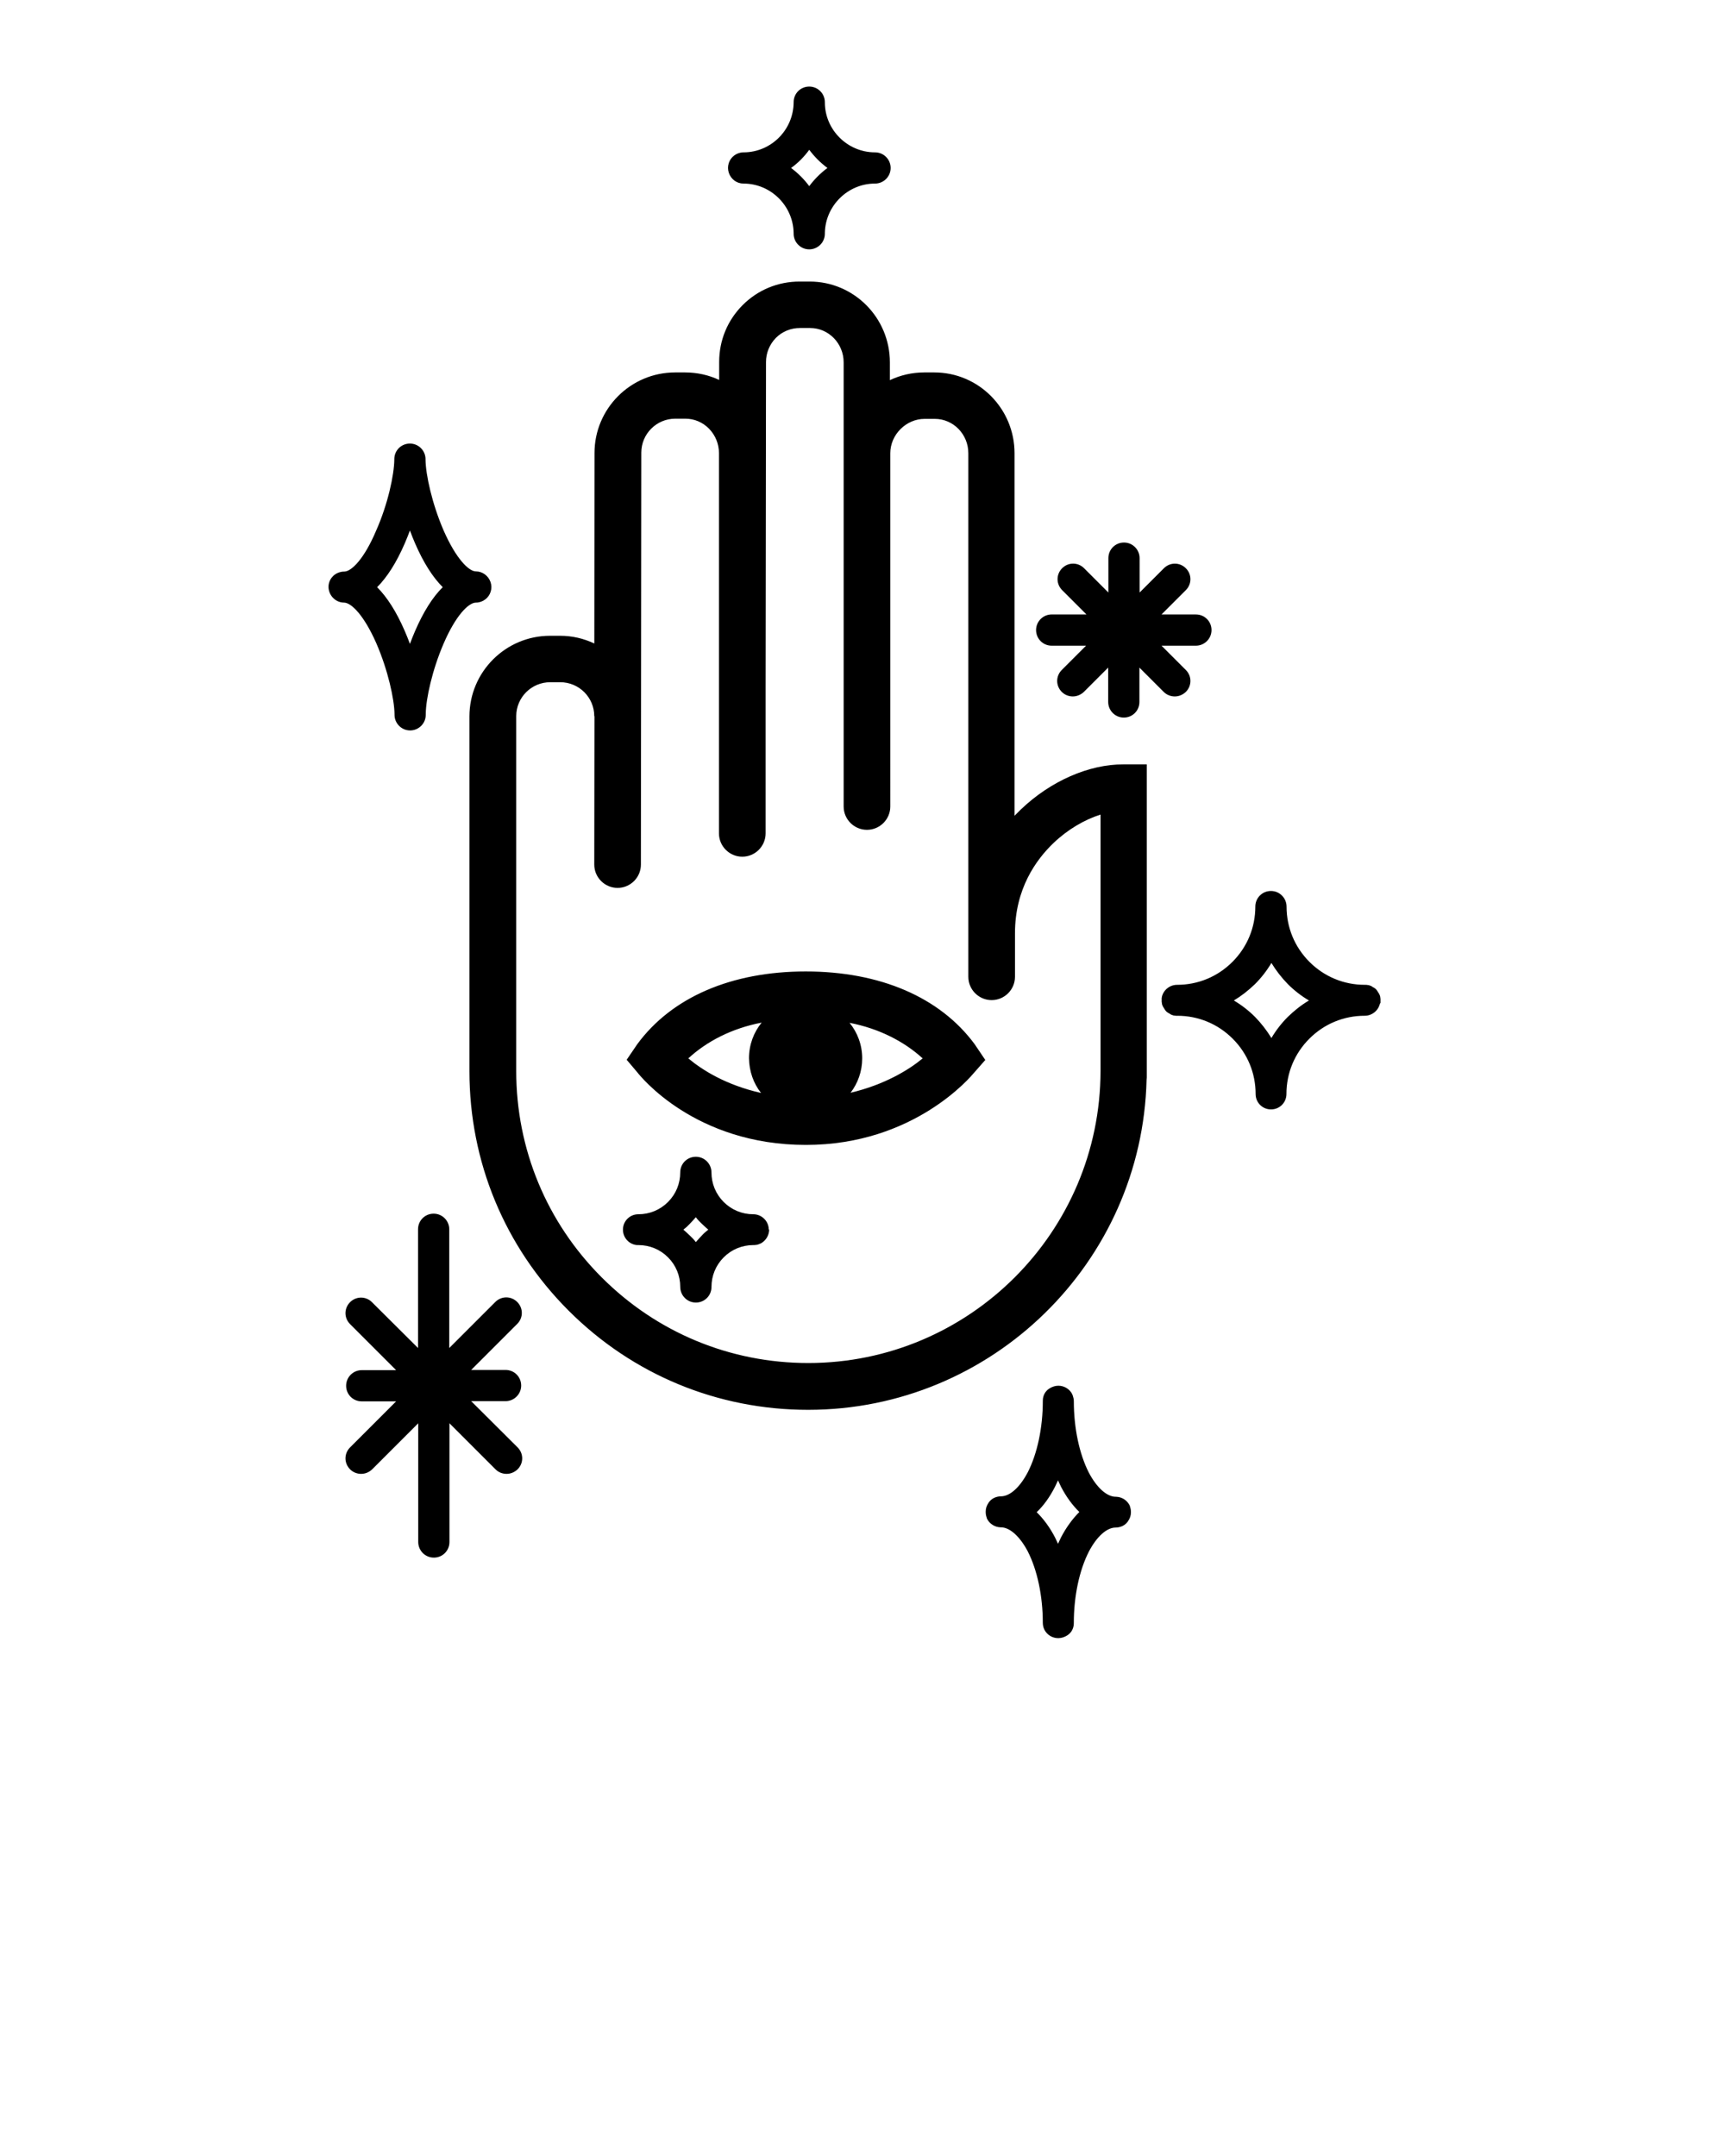 <svg xmlns="http://www.w3.org/2000/svg" xmlns:xlink="http://www.w3.org/1999/xlink" version="1.1" x="0px" y="0px" viewBox="0 0 100 125" enable-background="new 0 0 100 100" xml:space="preserve"><path d="M59.192,46.919c-0.126,0.126-0.252,0.252-0.378,0.378V26.278c0-2.589-2.085-4.685-4.65-4.685H53.58  c-0.71,0-1.386,0.16-1.993,0.447v-1.031c0-2.589-2.085-4.685-4.65-4.685h-0.584l0,0c-1.249,0-2.417,0.481-3.299,1.363  s-1.363,2.05-1.363,3.299v1.042c-0.607-0.286-1.283-0.435-1.97-0.435h-0.584c-2.577,0-4.673,2.096-4.673,4.673l-0.011,11.042  c-0.607-0.286-1.271-0.447-1.982-0.447h-0.584c-2.577,0-4.673,2.096-4.673,4.673v20.572c0,5.246,2.039,10.171,5.75,13.883  c3.711,3.711,8.637,5.75,13.883,5.75c10.664,0,19.369-8.545,19.621-19.14c0-0.034,0.011-0.08,0.011-0.126v-0.367v-9.69v-8.098  h-1.352C63.133,44.307,60.91,45.281,59.192,46.919z M46.856,79.025c-4.524,0-8.774-1.764-11.97-4.96  c-3.196-3.196-4.96-7.445-4.96-11.97V41.524c0-1.088,0.882-1.97,1.97-1.97h0.584c1.088,0,1.97,0.882,1.97,1.97h0.011l-0.011,8.602  c0,0.745,0.607,1.352,1.352,1.352l0,0c0.745,0,1.352-0.607,1.352-1.352l0.023-23.882c0-1.088,0.882-1.97,1.97-1.97h0.584  c0.515,0,1.008,0.206,1.375,0.584c0.367,0.378,0.573,0.882,0.573,1.409v22.05c0,0.745,0.607,1.352,1.352,1.352  s1.352-0.607,1.352-1.352v-8.533l0.023-18.797c0-0.527,0.206-1.019,0.573-1.397c0.378-0.378,0.871-0.573,1.397-0.573l0,0h0.584  c1.077,0,1.947,0.893,1.947,1.993v5.269v1.787v18.693c0,0.745,0.607,1.352,1.352,1.352c0.745,0,1.352-0.607,1.352-1.352V28.065  v-1.787c0-1.077,0.916-1.993,1.993-1.993h0.584c1.077,0,1.947,0.893,1.947,1.993v27.834v2.52c0,0.745,0.607,1.352,1.352,1.352  c0.745,0,1.352-0.607,1.352-1.352v-2.52c0-2.566,1.214-4.261,2.234-5.235c0.813-0.779,1.787-1.352,2.726-1.649v5.177v9.69  C63.785,71.431,56.191,79.025,46.856,79.025z M44.565,71.271c-0.011-0.481-0.412-0.871-0.893-0.871l0,0  c-0.653,0-1.26-0.252-1.718-0.71s-0.71-1.065-0.71-1.718c0-0.493-0.401-0.905-0.905-0.905c-0.504,0-0.905,0.401-0.905,0.905  c0,0.653-0.252,1.26-0.71,1.718s-1.065,0.71-1.718,0.71l0,0l0,0c-0.493,0-0.882,0.389-0.893,0.871c0,0.011,0,0.011,0,0.023l0,0l0,0  c0,0.47,0.355,0.848,0.802,0.893c0.034,0,0.057,0,0.092,0l0,0l0,0l0,0c0.653,0,1.26,0.252,1.718,0.71  c0.458,0.458,0.71,1.065,0.71,1.718c0,0.493,0.401,0.905,0.905,0.905c0.504,0,0.905-0.401,0.905-0.905  c0-0.653,0.252-1.26,0.71-1.718c0.458-0.458,1.065-0.71,1.718-0.71l0,0l0,0c0.046,0,0.103,0,0.149-0.011c0.011,0,0.023,0,0.034,0  c0.011,0,0.023-0.011,0.034-0.011c0.023,0,0.034-0.011,0.057-0.011c0.011,0,0.011-0.011,0.023-0.011  c0.023-0.011,0.034-0.011,0.057-0.023c0.011,0,0.023-0.011,0.034-0.011c0.011-0.011,0.034-0.011,0.046-0.023  c0.011,0,0.011-0.011,0.023-0.011c0.023-0.011,0.034-0.023,0.057-0.034c0,0,0,0,0.011-0.011c0.229-0.16,0.389-0.435,0.389-0.745l0,0  l0,0C44.565,71.294,44.565,71.282,44.565,71.271z M40.682,71.637c-0.126,0.126-0.229,0.252-0.344,0.378  c-0.103-0.137-0.218-0.263-0.344-0.378c-0.126-0.126-0.252-0.229-0.378-0.344c0.137-0.103,0.263-0.218,0.378-0.344  c0.126-0.126,0.229-0.252,0.344-0.378c0.103,0.137,0.218,0.263,0.344,0.378c0.126,0.126,0.252,0.229,0.378,0.344  C40.923,71.397,40.797,71.511,40.682,71.637z M80.028,58.133c0-0.011,0-0.023,0-0.034c0-0.011,0-0.034,0-0.046s0-0.034,0-0.046l0,0  l0,0c0-0.011,0-0.034,0-0.046c0-0.011,0-0.023,0-0.046c0-0.023,0-0.034-0.011-0.057c0-0.011,0-0.023,0-0.034  c0-0.023-0.011-0.034-0.011-0.057c0-0.011,0-0.023-0.011-0.034c0-0.023-0.011-0.034-0.023-0.057c0-0.011-0.011-0.023-0.011-0.034  c-0.011-0.023-0.023-0.046-0.034-0.057c0,0,0-0.011-0.011-0.011c-0.011-0.023-0.023-0.034-0.034-0.057  c0-0.011-0.011-0.011-0.011-0.023c-0.011-0.011-0.023-0.023-0.023-0.034c-0.011-0.011-0.011-0.023-0.023-0.034  c-0.011-0.011-0.023-0.023-0.023-0.034c-0.011-0.011-0.023-0.023-0.034-0.034s-0.023-0.023-0.034-0.034  c-0.011-0.011-0.023-0.023-0.034-0.023c-0.011-0.011-0.023-0.011-0.034-0.023c-0.011-0.011-0.023-0.023-0.034-0.023  s-0.011-0.011-0.023-0.011c-0.023-0.011-0.034-0.023-0.057-0.034c0,0-0.011,0-0.011-0.011c-0.023-0.011-0.046-0.023-0.057-0.034  c-0.011,0-0.023-0.011-0.034-0.011c-0.023-0.011-0.034-0.011-0.057-0.023c-0.011,0-0.023,0-0.034-0.011  c-0.023,0-0.034-0.011-0.057-0.011c-0.011,0-0.023,0-0.034,0c-0.023,0-0.034-0.011-0.057-0.011c-0.011,0-0.023,0-0.046,0  c-0.011,0-0.034,0-0.046,0l0,0l0,0c-1.214,0-2.348-0.47-3.207-1.329c-0.859-0.859-1.329-1.993-1.329-3.207  c0-0.493-0.401-0.905-0.905-0.905s-0.905,0.401-0.905,0.905c0,1.214-0.47,2.348-1.329,3.207c-0.859,0.859-1.993,1.329-3.207,1.329  l0,0l0,0c-0.424,0-0.79,0.298-0.882,0.699V57.8c0,0.023,0,0.034-0.011,0.057c0,0.011,0,0.023,0,0.034c0,0.011,0,0.034,0,0.046  s0,0.034,0,0.046l0,0l0,0c0,0.011,0,0.034,0,0.046s0,0.023,0,0.046c0,0.023,0,0.034,0.011,0.057c0,0.011,0,0.023,0,0.034  c0,0.023,0.011,0.034,0.011,0.057c0,0.011,0,0.023,0.011,0.034c0,0.023,0.011,0.034,0.023,0.057c0,0.011,0.011,0.023,0.011,0.034  c0.011,0.023,0.023,0.046,0.034,0.057c0,0,0,0.011,0.011,0.011c0.011,0.023,0.023,0.034,0.034,0.057  c0,0.011,0.011,0.011,0.011,0.023c0.011,0.011,0.023,0.023,0.023,0.034c0.011,0.011,0.011,0.023,0.023,0.034  c0.011,0.011,0.023,0.023,0.023,0.034c0.011,0.011,0.023,0.023,0.034,0.034c0.011,0.011,0.023,0.023,0.034,0.034  c0.011,0.011,0.023,0.023,0.034,0.023c0.011,0.011,0.023,0.011,0.034,0.023s0.023,0.023,0.034,0.023s0.011,0.011,0.023,0.011  c0.023,0.011,0.034,0.023,0.057,0.034c0,0,0.011,0,0.011,0.011c0.023,0.011,0.046,0.023,0.057,0.034  c0.011,0,0.023,0.011,0.034,0.011c0.023,0.011,0.034,0.011,0.057,0.023c0.011,0,0.023,0,0.034,0.011  c0.023,0,0.034,0.011,0.057,0.011c0.011,0,0.023,0,0.034,0c0.023,0,0.034,0.011,0.057,0.011c0.011,0,0.023,0,0.046,0  c0.011,0,0.034,0,0.046,0l0,0l0,0c1.214,0,2.348,0.47,3.207,1.329c0.859,0.859,1.329,1.993,1.329,3.207l0,0l0,0  c0,0.493,0.389,0.882,0.871,0.893c0.011,0,0.011,0,0.023,0l0,0l0,0c0.493,0,0.882-0.389,0.893-0.871c0-0.011,0-0.011,0-0.023l0,0  l0,0c0-1.214,0.47-2.348,1.329-3.207c0.859-0.859,1.993-1.329,3.207-1.329l0,0l0,0c0.424,0,0.79-0.298,0.882-0.699V58.19  C80.016,58.167,80.028,58.155,80.028,58.133z M74.656,58.957c-0.367,0.367-0.687,0.779-0.951,1.226  c-0.263-0.435-0.584-0.848-0.951-1.226c-0.367-0.367-0.779-0.687-1.226-0.951c0.435-0.263,0.848-0.584,1.226-0.951  c0.367-0.367,0.687-0.779,0.951-1.226c0.263,0.435,0.584,0.848,0.951,1.226c0.367,0.367,0.779,0.687,1.226,0.951  C75.434,58.27,75.034,58.591,74.656,58.957z M65.561,87.65c0-0.08-0.011-0.16-0.034-0.241l0,0c-0.011-0.023-0.023-0.057-0.023-0.08  c0-0.011-0.011-0.023-0.011-0.034c-0.011-0.011-0.011-0.034-0.023-0.046c-0.149-0.275-0.435-0.458-0.767-0.47  c-0.011,0-0.011,0-0.023,0l0,0l0,0l0,0c-0.515,0-1.1-0.527-1.558-1.397c-0.55-1.077-0.871-2.577-0.871-4.135l0,0l0,0  c0-0.115-0.023-0.218-0.057-0.321c-0.011-0.034-0.034-0.08-0.046-0.115l0,0c-0.149-0.275-0.447-0.47-0.79-0.47l0,0l0,0  c-0.183,0-0.355,0.057-0.504,0.149l0,0c-0.023,0.011-0.046,0.034-0.069,0.046l0,0c-0.011,0.011-0.023,0.023-0.046,0.034  c-0.011,0.011-0.011,0.011-0.023,0.023s-0.034,0.034-0.046,0.046l-0.011,0.011c-0.011,0.023-0.034,0.034-0.046,0.057  c0,0,0,0.011-0.011,0.011c-0.092,0.137-0.149,0.298-0.149,0.481c0,0.011,0,0.011,0,0.023l0,0l0,0c0,1.558-0.321,3.058-0.871,4.135  c-0.458,0.871-1.031,1.397-1.558,1.397l0,0l0,0l0,0c-0.011,0-0.023,0-0.023,0c-0.241,0.011-0.458,0.103-0.607,0.263  c0,0,0,0.011-0.011,0.011c-0.011,0.023-0.034,0.034-0.046,0.057c-0.011,0.011-0.023,0.023-0.023,0.034  c-0.011,0.011-0.011,0.023-0.023,0.034c-0.092,0.137-0.149,0.298-0.149,0.481c0,0.011,0,0.011,0,0.023l0,0l0,0  c0,0.011,0,0.011,0,0.023c0,0.08,0.011,0.16,0.034,0.241l0,0c0.011,0.023,0.023,0.057,0.023,0.08c0,0.011,0.011,0.023,0.011,0.034  c0.011,0.011,0.011,0.034,0.023,0.046c0.149,0.275,0.435,0.458,0.767,0.47c0.011,0,0.011,0,0.023,0l0,0l0,0l0,0  c0.515,0,1.1,0.527,1.558,1.397c0.55,1.077,0.871,2.577,0.871,4.135l0,0l0,0c0,0.149,0.034,0.286,0.092,0.401  c0,0.011,0.011,0.011,0.011,0.023l0,0c0.149,0.275,0.447,0.47,0.79,0.47l0,0l0,0c0.183,0,0.355-0.057,0.504-0.149l0,0  c0.023-0.011,0.046-0.034,0.069-0.046l0,0c0.011-0.011,0.023-0.023,0.046-0.034c0.011-0.011,0.011-0.011,0.023-0.023  c0.011-0.011,0.034-0.034,0.046-0.046l0.011-0.011c0.011-0.023,0.034-0.034,0.046-0.057c0,0,0-0.011,0.011-0.011  c0.092-0.137,0.149-0.298,0.149-0.481c0-0.011,0-0.011,0-0.023l0,0l0,0c0-1.558,0.321-3.058,0.871-4.135  c0.458-0.871,1.031-1.397,1.558-1.397l0,0l0,0l0,0c0.011,0,0.023,0,0.023,0c0.241-0.011,0.458-0.103,0.607-0.263  c0,0,0-0.011,0.011-0.011c0.011-0.023,0.034-0.034,0.046-0.057c0.011-0.011,0.023-0.023,0.023-0.034  c0.011-0.011,0.011-0.023,0.023-0.034c0.092-0.137,0.149-0.298,0.149-0.481c0-0.011,0-0.011,0-0.023l0,0l0,0  C65.561,87.662,65.561,87.662,65.561,87.65z M61.506,89.139c-0.057,0.115-0.115,0.241-0.172,0.367  c-0.057-0.126-0.115-0.252-0.172-0.367c-0.309-0.596-0.676-1.088-1.065-1.466c0.401-0.378,0.756-0.871,1.065-1.478  c0.057-0.115,0.115-0.241,0.172-0.367c0.057,0.126,0.115,0.252,0.172,0.367c0.309,0.596,0.676,1.088,1.065,1.466  C62.182,88.051,61.815,88.544,61.506,89.139z M46.707,56.323c-4.307,0-7.777,1.501-9.771,4.227l-0.607,0.893l0.63,0.745  c0.137,0.172,3.31,4.192,9.759,4.192c6.3,0,9.599-4.009,9.736-4.169l0.664-0.756L56.5,60.538  C54.496,57.823,51.025,56.323,46.707,56.323z M44.118,63.367c-2.027-0.458-3.413-1.329-4.215-2.005  c1.065-0.985,2.52-1.741,4.25-2.073c-0.458,0.561-0.733,1.283-0.733,2.062C43.431,62.119,43.683,62.817,44.118,63.367z   M49.307,63.356c0.424-0.55,0.676-1.249,0.676-1.993c0-0.779-0.275-1.501-0.733-2.062c1.718,0.332,3.173,1.088,4.238,2.062  C52.686,62.027,51.289,62.886,49.307,63.356z M43.099,10.643h0.023c1.569,0.011,2.864,1.294,2.886,2.875v0.034  c0,0.493,0.401,0.905,0.905,0.905l0,0l0,0c0.493,0,0.905-0.401,0.905-0.905c0-0.023,0-0.046,0-0.057  c0.034-1.558,1.317-2.841,2.886-2.852h0.023c0.493,0,0.905-0.401,0.905-0.905c0-0.493-0.401-0.905-0.905-0.905h-0.023  c-1.581-0.011-2.875-1.306-2.886-2.875V5.924c0-0.493-0.401-0.905-0.905-0.905c-0.504,0-0.905,0.401-0.905,0.905v0.034  c-0.023,1.581-1.306,2.864-2.886,2.875h-0.023c-0.195,0-0.389,0.069-0.538,0.183l0,0c-0.309,0.229-0.435,0.641-0.309,1.008  S42.709,10.643,43.099,10.643z M46.913,8.684c0.298,0.401,0.653,0.756,1.054,1.054c-0.401,0.298-0.756,0.653-1.054,1.054  c-0.298-0.401-0.653-0.756-1.054-1.054C46.26,9.452,46.615,9.097,46.913,8.684z M19.95,34.938L19.95,34.938  c0.424,0.011,1.157,0.745,1.867,2.36c0.676,1.558,1.042,3.242,1.054,4.112v0.034c0,0.493,0.401,0.905,0.905,0.905l0,0l0,0  c0.493,0,0.905-0.401,0.905-0.905c0-0.023,0-0.046,0-0.057c0.011-0.882,0.378-2.554,1.042-4.089c0.699-1.615,1.432-2.348,1.856-2.36  h0.011c0.195,0,0.389-0.069,0.538-0.183c0.309-0.229,0.435-0.641,0.309-1.008c-0.126-0.367-0.47-0.619-0.848-0.619h-0.011  c-0.412-0.011-1.145-0.745-1.856-2.36c-0.676-1.558-1.042-3.242-1.054-4.112v-0.034c0-0.493-0.401-0.905-0.905-0.905  s-0.905,0.401-0.905,0.905v0.034c-0.011,0.871-0.367,2.566-1.054,4.112c-0.687,1.627-1.42,2.36-1.844,2.371  c-0.011,0-0.023,0-0.034,0c-0.069,0-0.149,0.011-0.218,0.034c-0.389,0.103-0.676,0.458-0.664,0.882  C19.068,34.548,19.469,34.938,19.95,34.938z M23.466,31.501c0.103-0.241,0.206-0.493,0.298-0.745  c0.092,0.252,0.195,0.504,0.298,0.745c0.481,1.111,1.019,1.959,1.604,2.543c-0.584,0.573-1.123,1.432-1.604,2.543  c-0.103,0.241-0.206,0.493-0.298,0.745c-0.092-0.252-0.195-0.504-0.298-0.745c-0.481-1.111-1.019-1.959-1.604-2.543  C22.447,33.46,22.985,32.612,23.466,31.501z M60.968,37.435h1.993l-1.409,1.409c-0.355,0.355-0.355,0.916,0,1.271  c0.172,0.172,0.401,0.263,0.641,0.263c0.229,0,0.458-0.092,0.641-0.263l1.409-1.409v1.993c0,0.493,0.401,0.905,0.905,0.905  s0.905-0.401,0.905-0.905v-1.993l1.409,1.409c0.172,0.172,0.401,0.263,0.641,0.263c0.241,0,0.458-0.092,0.641-0.263  c0.355-0.355,0.355-0.916,0-1.271l-1.409-1.409h1.993c0.493,0,0.905-0.401,0.905-0.905c0-0.504-0.401-0.905-0.905-0.905h-1.993  l1.409-1.409c0.355-0.355,0.355-0.916,0-1.271c-0.355-0.355-0.916-0.355-1.271,0l-1.409,1.409V32.36  c0-0.493-0.401-0.905-0.905-0.905s-0.905,0.401-0.905,0.905v1.993l-1.409-1.409c-0.355-0.355-0.916-0.355-1.271,0  s-0.355,0.916,0,1.271l1.409,1.409h-2.016c-0.493,0-0.905,0.401-0.905,0.905C60.063,37.034,60.464,37.435,60.968,37.435z   M27.315,81.236h1.993c0.493,0,0.905-0.401,0.905-0.905s-0.401-0.905-0.905-0.905h-1.993l2.669-2.669  c0.355-0.355,0.355-0.916,0-1.271c-0.355-0.355-0.916-0.355-1.271,0l-2.669,2.669v-6.884c0-0.493-0.401-0.905-0.905-0.905  s-0.905,0.401-0.905,0.905v6.884l-2.669-2.657c-0.355-0.355-0.916-0.355-1.271,0c-0.355,0.355-0.355,0.916,0,1.271l2.669,2.669  h-1.993c-0.493,0-0.905,0.401-0.905,0.905s0.401,0.905,0.905,0.905h1.993l-2.669,2.669c-0.355,0.355-0.355,0.916,0,1.271  c0.172,0.172,0.401,0.263,0.641,0.263c0.241,0,0.458-0.092,0.641-0.263l2.669-2.669v6.884c0,0.493,0.401,0.905,0.905,0.905  c0.504,0,0.905-0.401,0.905-0.905v-6.884l2.669,2.669c0.172,0.172,0.401,0.263,0.641,0.263s0.458-0.092,0.641-0.263  c0.355-0.355,0.355-0.916,0-1.271L27.315,81.236z"/></svg>